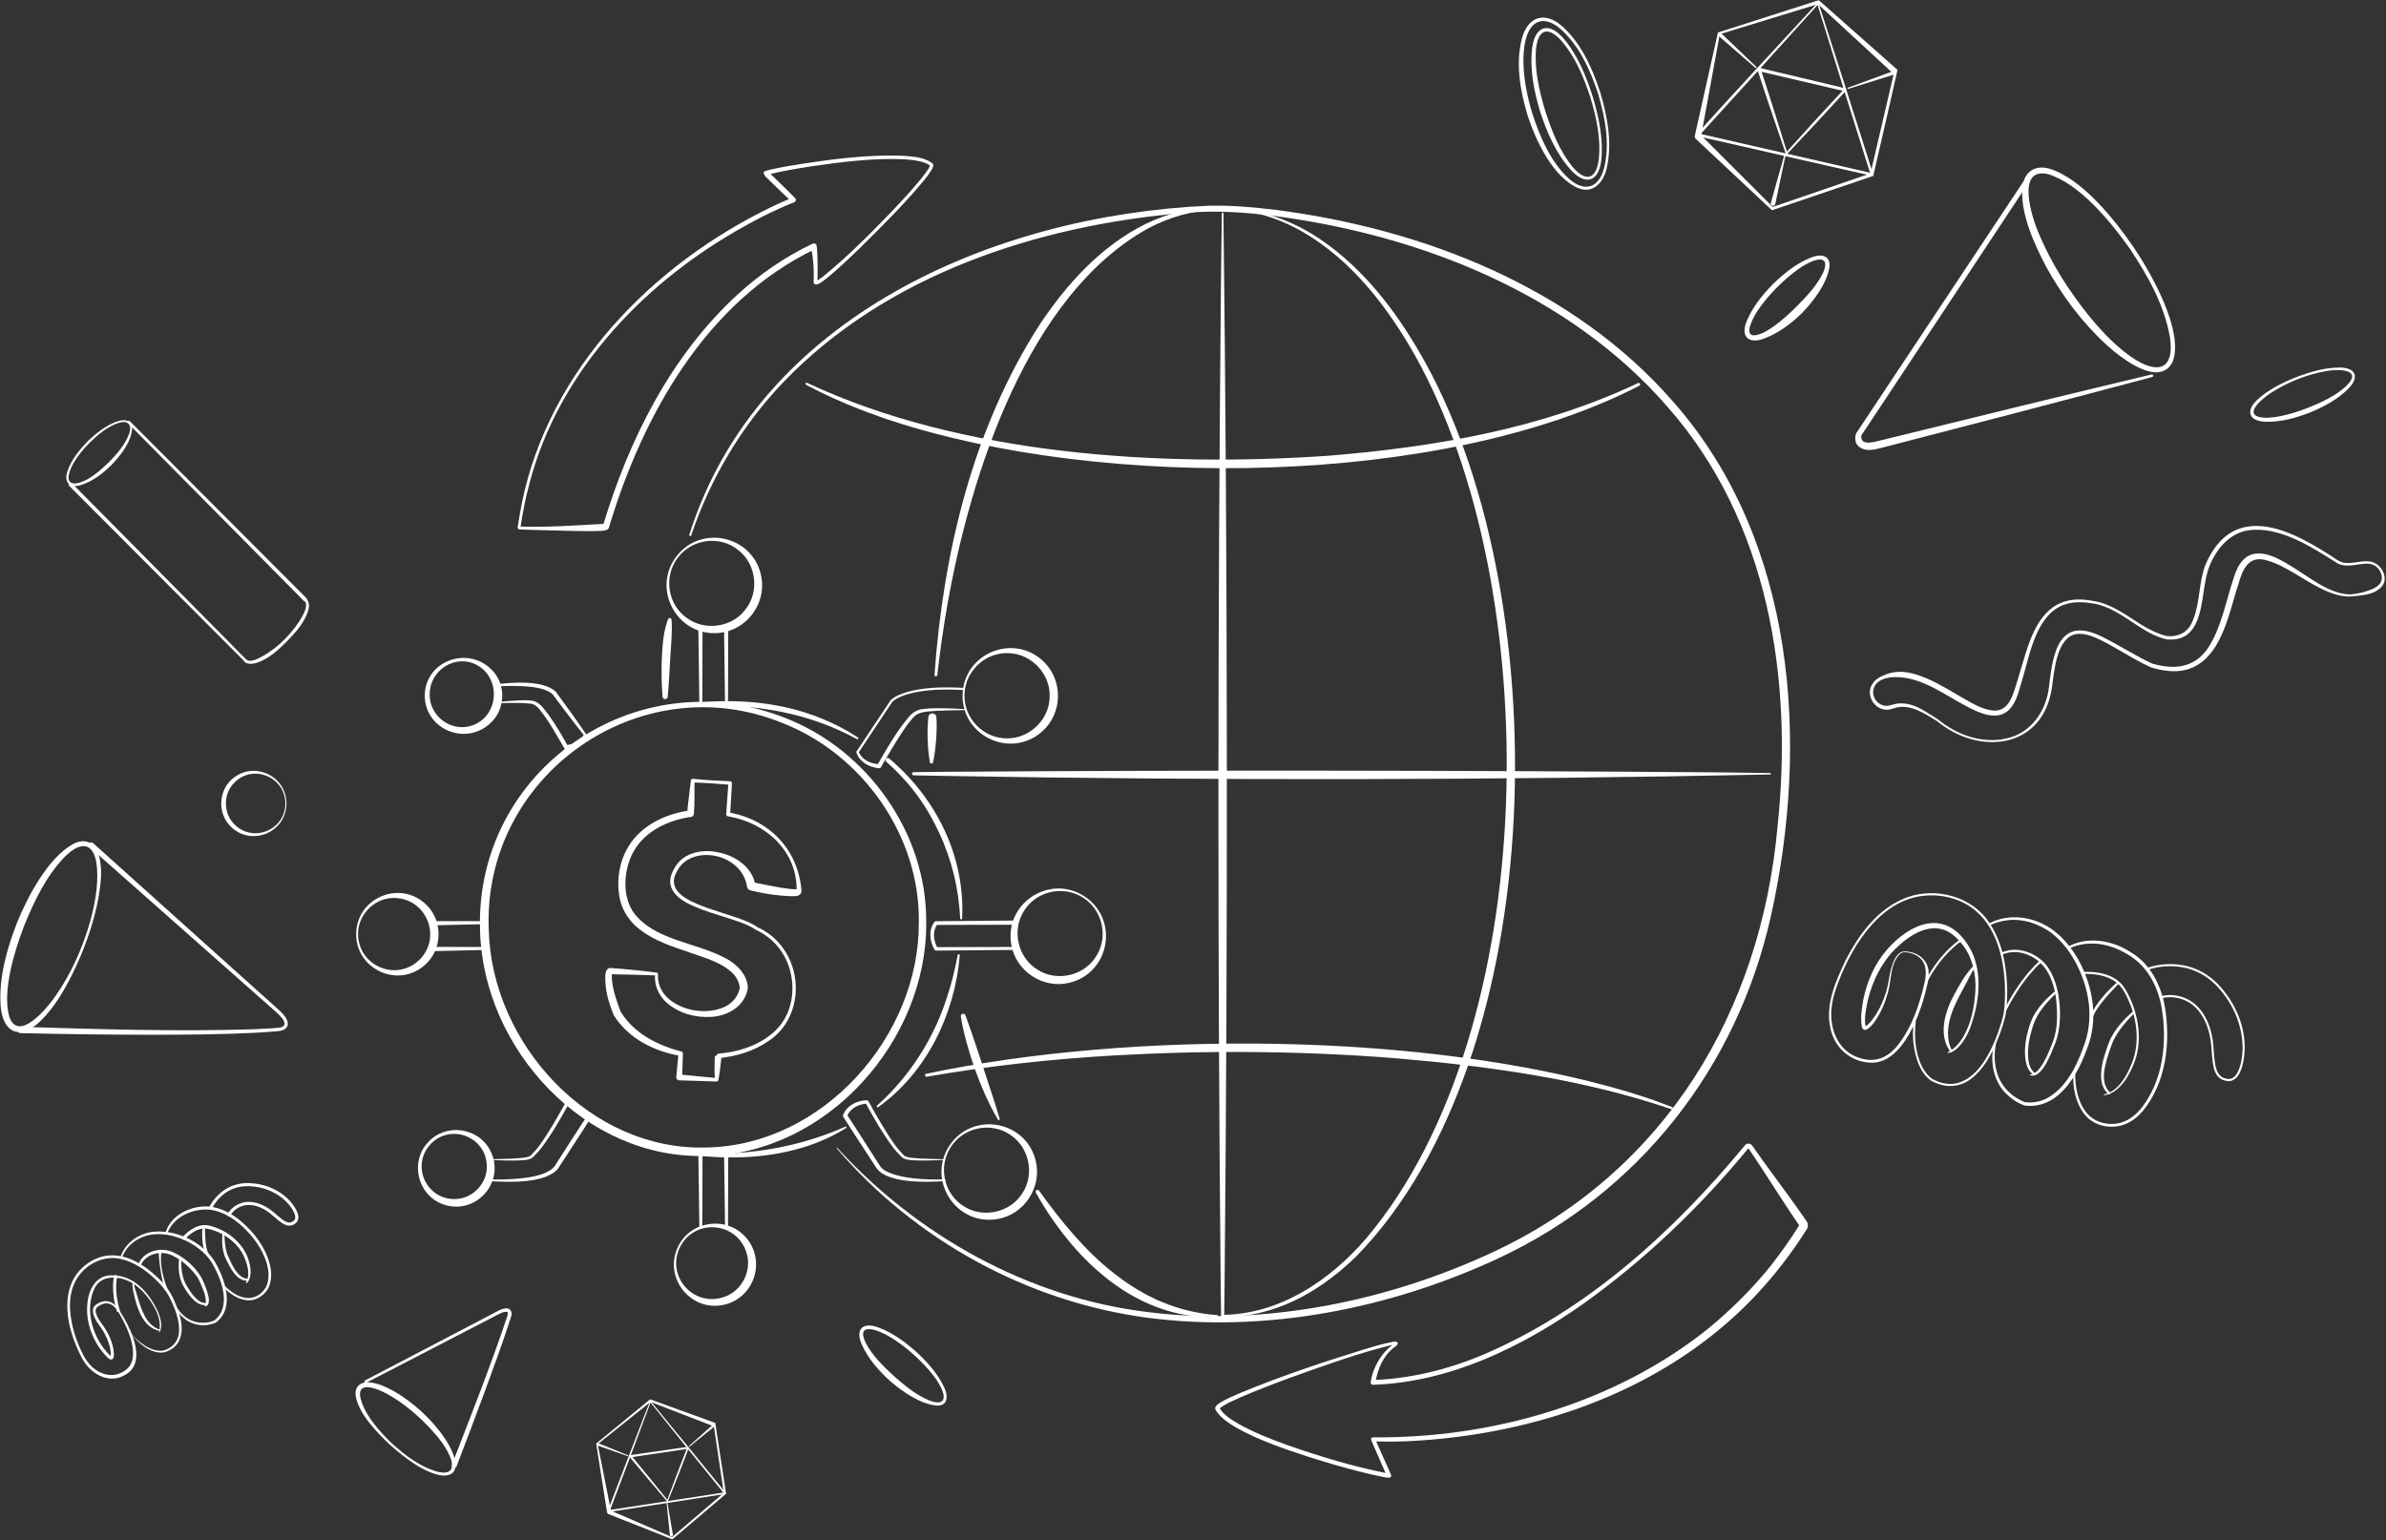 <svg viewBox="0 0 1606 1037" fill="none" xmlns="http://www.w3.org/2000/svg">
    <rect x="0" y="0" width="1606" height="1037" fill="#333333" stroke="none"/>
    <path d="M463.971 360C510.461 213.05 669.411 144.92 813.231 138.52C828.461 138.08 843.691 139.53 858.771 141.31C958.411 154.19 1059.51 193.6 1126.62 270.93C1208.7 364.44 1218.04 500.07 1191.93 617.08C1169.02 718.92 1103.36 802.88 1008.55 847.19C935.651 881.13 851.871 897.73 771.801 887.13C691.361 876.29 615.991 834.88 563.281 773.25C563.111 773.05 563.131 772.75 563.331 772.57C617.361 831.8 691.891 873.55 772.321 883.35C851.071 893.26 934.821 876 1006.23 842.39C1121.09 788.23 1185.18 681.03 1196.44 556.54C1207.01 457.28 1190.48 351.32 1122.73 274.29C1056.51 197.9 956.721 158.54 858.251 145.46C838.341 142.88 818.391 141.56 798.321 143.26C699.361 151.39 596.761 184.56 526.771 257.82C499.091 286.94 478.081 322.28 465.261 360.41C465.141 360.77 464.751 360.96 464.401 360.84C464.051 360.72 463.861 360.34 463.971 359.98V360Z" fill="white"/>
    <path d="M445.98 469.16C445.25 460.43 445.13 451.67 445.48 442.91C445.91 434.1 446.5 425.24 449.65 416.88C450.1 415.65 451.99 415.93 452.05 417.24C452.61 425.87 451.6 434.61 451.14 443.19C450.67 450.85 450.18 461.62 449.41 469.17C449.19 471.22 446.16 471.21 445.98 469.15V469.16Z" fill="white"/>
    <path d="M1103.41 259.71C970.3 328.42 741.91 329.76 600.73 283.45L596.44 282.06L592.2 280.54L583.72 277.5C582.3 277.01 580.9 276.45 579.51 275.89C566.9 271.06 554.55 265.41 542.61 259.13C542.24 258.94 542.09 258.48 542.29 258.11C542.48 257.75 542.92 257.6 543.29 257.78C647.21 306.56 781.07 314.66 894.49 306.81C965.59 301 1037.6 288.71 1102.5 257.93C1103 257.67 1103.62 257.88 1103.87 258.39C1104.11 258.88 1103.91 259.48 1103.42 259.73L1103.41 259.71Z" fill="white"/>
    <path d="M623.431 722.95C762.151 693.58 959.231 694.62 1095.42 734.99C1100.04 736.3 1106.02 738.39 1110.54 739.85C1115.44 741.47 1120.67 743.62 1125.44 745.34C1125.83 745.49 1126.03 745.92 1125.88 746.31C1125.73 746.7 1125.3 746.9 1124.91 746.75C1064.98 726.36 1001.79 717.78 938.931 712.44C875.911 707.48 812.541 707.02 749.431 710.61C707.341 713.09 665.371 717.64 623.821 724.92C623.271 725.02 622.741 724.65 622.651 724.1C622.561 723.56 622.911 723.05 623.441 722.94L623.431 722.95Z" fill="white"/>
    <path d="M1191.53 521.44C1006.61 525.29 817.911 525.59 632.961 522.36L614.941 522C614.351 521.99 613.891 521.5 613.901 520.92C613.911 520.34 614.381 519.89 614.951 519.88L632.97 519.65C805.76 518.42 982.701 518.68 1155.49 520C1164.31 520.08 1182.67 520.3 1191.53 520.45C1191.8 520.45 1192.02 520.68 1192.02 520.95C1192.02 521.22 1191.8 521.43 1191.54 521.44H1191.53Z" fill="white"/>
    <path d="M823.5 143.62C826.33 381.89 826.51 626.87 824.26 865.17L823.96 888.45C823.96 889.01 823.49 889.46 822.94 889.45C822.39 889.45 821.95 889 821.94 888.45L821.64 865.17C819.47 642.68 819.68 412.67 821.83 190.17C821.93 178.79 822.22 155.06 822.39 143.62C822.39 143.32 822.64 143.07 822.95 143.08C823.25 143.08 823.49 143.33 823.49 143.62H823.5Z" fill="white"/>
    <path d="M822.951 140.17C847.01 139.78 870.411 148.46 890.041 162.05C917.681 181.18 938.76 208.35 955.45 237.21C1048.46 396.41 1045.97 710.12 912.431 846.37C898.631 859.65 882.81 871.15 865.01 878.41C851.74 883.94 837.32 886.79 822.94 886.66C822.55 886.66 822.23 886.34 822.23 885.95C822.23 885.56 822.55 885.24 822.94 885.24C861.38 884.92 895.4 861.93 919.7 833.62C1038.5 692.71 1040.52 396.21 952.26 239.02C933.76 206.36 909.76 175.25 876.91 156.14C860.57 146.74 841.961 140.95 822.951 140.73C822.791 140.73 822.67 140.6 822.67 140.45C822.67 140.3 822.801 140.17 822.951 140.17V140.17Z" fill="white"/>
    <path d="M629 454.36C634.87 372.26 654.68 288.83 699.55 218.92C717.84 191.33 741.07 165.61 771.14 150.74C786.16 143.48 802.8 139.25 819.44 139.74C819.83 139.75 820.14 140.08 820.13 140.47C820.12 140.85 819.81 141.15 819.44 141.16C803.09 141.61 787.07 146.13 772.7 153.81C691.63 198.74 653.37 319.41 637.94 405.72C635.02 421.9 632.78 438.2 630.89 454.54C630.83 455.06 630.36 455.44 629.84 455.38C629.34 455.32 628.97 454.88 629 454.38V454.36Z" fill="white"/>
    <path d="M625.871 513.2C624.251 503.13 623.901 492.84 624.871 482.69C625.311 479.46 629.991 479.57 630.281 482.8C630.671 487.9 630.441 492.97 630.101 498.06C629.681 503.16 629.151 508.22 628.021 513.24C627.781 514.38 626.071 514.34 625.881 513.2H625.871Z" fill="white"/>
    <path d="M671.731 753.82C665.401 743.16 660.551 731.74 656.311 720.12C652.221 708.46 648.731 696.56 646.731 684.34C646.441 682.47 649.131 681.72 649.821 683.52C655.731 699.44 661.991 719.53 667.371 735.72C669.271 741.54 671.171 747.37 672.891 753.32C673.101 754 672.101 754.48 671.731 753.83V753.82Z" fill="white"/>
    <path d="M819.45 886.45C791.68 888.35 764.18 876.7 743.03 859.15C734.31 851.98 726.11 843.76 719 834.99C710.76 824.98 703.49 814.24 697.23 802.97C696.89 802.36 697.11 801.59 697.72 801.25C698.29 800.93 699 801.1 699.37 801.63C706.84 812.01 714.55 822.13 722.95 831.62C731.28 841.04 740.36 850.02 750.33 857.69C757.07 863.01 764.4 867.82 772 871.84C773.42 872.54 776.89 874.27 778.33 874.99L782.67 876.81C794.29 881.61 806.7 884.53 819.46 885.45C819.74 885.47 819.95 885.71 819.93 885.98C819.91 886.23 819.71 886.43 819.46 886.45H819.45Z" fill="white"/>
    <path d="M1176.84 773.04C1144.47 812.52 1107.24 848.12 1065.67 877.82C1024.04 907.06 975.94 930.59 924.2 932.33C923.24 932.37 922.46 931.5 922.6 930.55C923.06 927.35 923.92 924.44 925.1 921.57C927.75 915.19 931.97 909.36 937.56 905.23C937.86 904.99 938.75 904.34 938.89 904.2C938.87 904.24 938.87 904.23 938.82 904.41C938.81 904.49 938.82 904.54 938.82 904.64C938.82 904.88 939.06 905.16 939.22 905.25C939.24 905.27 939.32 905.29 939.3 905.29C939.2 905.28 939.07 905.27 938.9 905.29C937.87 905.35 936.79 905.58 935.76 905.79C912.69 911.53 890.21 919.79 867.83 927.8C856.66 931.93 845.51 936.17 834.63 940.93C830.06 943.06 825.21 944.95 821.22 948C821.01 948.18 820.81 948.42 820.82 948.43C820.79 948.47 820.93 948.28 820.84 947.95C820.84 947.91 820.82 947.87 820.8 947.83C820.78 947.78 820.76 947.76 820.78 947.79C823.5 952.72 829.11 955.97 833.96 958.83C844.29 964.57 855.41 968.92 866.53 972.95C888.23 980.51 910.36 987.31 932.93 991.75C933.63 991.86 934.39 991.96 934.93 991.98L933.6 994.02L922.94 969.6C922.54 968.71 923.25 967.66 924.22 967.7C1004.33 968.49 1087.63 944.66 1150.44 893.96C1165.7 881.26 1179.93 867.2 1192.32 851.66C1198.69 843.43 1204.81 834.82 1210.38 826.02L1211.24 824.71L1211.35 824.55C1211.35 824.55 1211.38 824.5 1211.36 824.53L1211.34 824.57C1211.18 824.86 1211.2 825.23 1211.38 825.5L1210.98 824.92C1199.23 807.92 1188.41 790.02 1176.82 773.03L1176.84 773.04ZM1174.46 771.14C1175.09 770.31 1176.21 769.85 1177.25 769.99C1177.77 770.05 1178.28 770.25 1178.7 770.57C1179.13 770.86 1179.49 771.4 1179.57 771.53L1181.39 774.13C1185.02 779.33 1188.76 784.45 1192.51 789.56C1199.99 799.8 1207.56 809.98 1214.75 820.42L1215.66 821.72L1216.16 822.45C1217.06 823.84 1217.15 825.69 1216.38 827.16C1201.27 851.3 1182.7 873.3 1161.09 891.86C1102.73 942.06 1025.6 966.2 949.62 970.22C941.13 970.62 932.68 970.76 924.12 970.41L925.43 968.52C925.43 968.52 936.27 992.86 936.29 992.89C936.74 993.81 935.96 994.95 934.95 994.9C933.2 994.85 931.88 994.51 930.25 994.24C919.96 992.18 909.84 989.44 899.75 986.61C880.88 981.03 827.51 965.52 818.36 949.47L818.21 949.19L818.14 949.05C818.14 949.05 818.11 948.98 818.07 948.89C818.04 948.81 818.01 948.72 817.99 948.63C817.83 947.94 818.06 947.36 818.22 947.08C819.05 945.78 820.13 945.12 821.28 944.38C825.19 942.01 829.37 940.2 833.52 938.38C861.12 926.85 889.46 917.4 918 908.55C924.46 906.66 930.92 904.58 937.61 903.4C938.56 903.31 939.98 902.95 940.66 903.93C941.25 904.86 940.32 905.74 939.64 906.2C936.38 908.49 933.57 911.39 931.51 914.8C928.51 919.62 926.62 925.36 925.8 930.91L924.16 929.14C949.39 928.21 974.33 922.12 997.67 912.34C1067.91 882.52 1126.27 829.42 1174.47 771.15L1174.46 771.14Z" fill="white"/>
    <path d="M405.85 353.99C423.23 296.09 451.53 239.5 496.59 198.16C511.62 184.47 528.57 172.79 546.98 164.06C547.97 163.58 549.16 164 549.63 165C550.41 170.46 550.17 175.97 550.35 181.41C550.37 184.21 550.3 187.01 550.14 189.8C550.12 189.88 550.21 189.78 549.96 189.42C549.86 189.28 549.69 189.17 549.52 189.13C549.3 189.08 549.32 189.14 549.52 189.06C551.09 188.41 552.66 187.16 554.09 186.1C570.22 173.05 584.92 158.18 599.36 143.3C606.53 135.77 613.64 128.15 620.18 120.12C622.27 117.38 624.63 114.76 625.92 111.61C626 111.42 625.94 111.16 626.01 111.44L626.08 111.54C626.08 111.54 626.2 111.64 626.13 111.6C625.26 110.9 624.32 110.35 623.28 109.92C618.63 108.03 613.38 107.56 608.35 107.22C587.66 106.34 566.84 108.98 546.36 111.93C536.25 113.63 525.93 115.03 516.1 117.92L516.53 115.52C517.62 115.95 518.28 116.81 519.08 117.53L521.4 119.77C523.74 122.01 528.35 126.53 530.64 128.8L535.19 133.38C536.06 134.2 535.75 135.72 534.64 136.13C520.86 141.6 507.48 148.52 494.64 155.98C430.52 193.24 375.69 251.99 356.53 324.94C353.82 334.96 351.77 345.16 350.3 355.43C350.11 355.24 350.7 356.09 349.9 354.6C349.61 354.44 349.7 354.51 349.66 354.48C349.87 354.52 350.13 354.52 350.38 354.54C368.82 355.05 387.81 353.78 406.23 352.68L406.82 352.7H407C407 352.7 407 352.7 406.92 352.73C406.92 352.73 406.77 352.79 406.7 352.84C406.55 352.96 406.19 353.06 405.82 353.96L405.85 353.99ZM409.87 355.25C409.47 356.21 409.07 356.34 408.87 356.5C408.59 356.67 408.32 356.75 408.08 356.82L407.58 356.96L406.78 357.18C406.28 357.32 405.79 357.39 405.3 357.41C393.2 357.96 375.2 357.11 362.98 356.88C359.39 356.73 353.92 356.73 350.28 356.49C349.97 356.45 349.6 356.46 349.25 356.37C349.15 356.33 349.18 356.39 348.84 356.2C347.99 354.67 348.63 355.45 348.43 355.2L348.48 354.85C348.98 352.06 349.27 349.23 349.82 346.5C364.91 256.03 433.03 183.05 512.88 142.51C519.61 139.1 526.37 135.87 533.46 133.05C533.46 133.05 532.89 135.82 532.88 135.81C530.53 133.63 525.81 129.15 523.51 126.91L518.88 122.4L516.57 120.14C515.82 119.36 514.94 118.73 514.48 117.65L514.06 116.67C513.78 116.05 514.23 115.3 514.91 115.25C516.35 114.67 517.51 114.48 518.92 114.11C522.76 113.23 526.62 112.51 530.49 111.82C556.26 107.61 582.28 103.83 608.48 104.92C614.89 105.5 621.93 105.82 627.36 109.76L627.57 109.93C627.66 110.01 627.92 110.29 627.99 110.47C628.2 110.91 628.18 111.24 628.16 111.52C628.01 112.86 627.23 114.01 626.58 115.11C625.13 117.39 623.51 119.45 621.86 121.5C608.49 137.61 593.69 152.31 578.81 166.98C575.07 170.61 571.29 174.21 567.44 177.75C563.58 181.28 559.7 184.77 555.55 188.03C553.85 189.29 552.35 190.57 550.29 191.4C548.81 192 547.5 191.07 547.64 189.67L547.66 189.19C548.03 181.51 547.42 173.65 545.84 166.17L548.66 167.67C475.19 203.04 432.42 279.83 409.84 355.27L409.87 355.25Z" fill="white"/>
    <path d="M1435.93 166.17C1447.63 183.3 1470.38 223.21 1462.35 243.71C1453.21 261.49 1427.13 240.6 1417.82 232.13C1401.33 217.02 1387.86 198.86 1377.1 179.3C1369.09 164.05 1359.57 143.27 1361.32 125.71C1362.51 115.73 1369.66 110.79 1379.43 113.55C1401.35 120.3 1423.27 147.71 1435.93 166.18V166.17ZM1433.74 167.66C1421.1 149.74 1399.87 123.64 1378.5 117.23C1356.53 112.23 1367.78 146.8 1372.28 157.18C1380.68 177.25 1392.54 195.89 1406.2 212.79C1415.34 223.9 1425.46 234.73 1437.69 242.37C1454.7 252.66 1463.55 246.58 1460.55 226.99C1456.82 205.43 1445.73 185.75 1433.73 167.67L1433.74 167.66Z" fill="white"/>
    <path d="M1364.83 123.87C1364.9 123.75 1251.54 295.43 1252.82 293.1C1252.8 293.39 1252.79 293.9 1252.82 294.3C1253.11 299.87 1260.56 297.76 1264.32 296.89L1270.66 295.33C1325.53 281.78 1393.17 265.22 1448.24 252.11C1448.71 252 1449.18 252.29 1449.29 252.76C1449.4 253.22 1449.12 253.69 1448.66 253.81C1393.93 268.43 1326.63 285.97 1271.88 300.11C1267.97 300.99 1262.69 302.86 1258.62 302.91C1254.42 303.27 1249.29 301.01 1248.86 296.26C1248.68 294.66 1248.76 293.12 1249.46 291.62C1249.46 291.62 1362.07 122.05 1362.06 122.04C1362.57 121.28 1363.6 121.07 1364.36 121.57C1365.12 122.07 1365.34 123.11 1364.83 123.87V123.87Z" fill="white"/>
    <path d="M263.14 973.32C254.24 965.09 241.47 952.07 239.4 939.81C238.56 934.33 242.04 930.46 247.59 930.66C253.83 930.85 259.53 933.64 264.85 936.48C271.78 940.38 278.08 945.22 283.93 950.56C289.71 955.97 295.02 961.87 299.42 968.47C304.08 975.1 313.35 993.26 298.66 993.49C286.42 992.56 272.14 981.27 263.13 973.32H263.14ZM264.18 972.18C272.7 979.85 282.23 987.05 293.23 990.53C302.95 993.43 306.76 989.47 302.62 980.02C299.51 973.13 294.56 967.09 289.42 961.55C281.59 953.22 272.75 945.68 262.93 939.81C258.15 936.91 241.49 928.35 242.32 939.51C244.16 951.38 255.62 964.07 264.17 972.19L264.18 972.18Z" fill="white"/>
    <path d="M304.201 986.08C316.961 953.16 330.001 920.28 341.251 886.8C341.491 885.92 342.361 884.18 341.511 883.43C340.441 882.84 338.961 883.39 337.701 883.85C336.001 884.51 333.381 886.03 331.671 886.87C323.961 890.86 303.181 901.62 295.211 905.75L246.591 930.92C246.161 931.14 245.631 930.97 245.411 930.55C245.191 930.12 245.351 929.59 245.781 929.37L294.291 904.01C302.341 899.8 322.891 889.05 330.671 884.99C333.861 883.51 336.881 881.15 340.561 880.85C343.401 880.65 344.951 883.33 344.191 885.9L343.661 887.58C338.441 903.86 332.481 920.01 326.601 936.05C320.271 953.18 313.831 970.25 307.291 987.3C306.491 989.27 303.431 988.23 304.191 986.09L304.201 986.08Z" fill="white"/>
    <path d="M11.441 621.25C18.641 603.62 32.301 577.4 49.461 568.1C56.881 564.28 63.691 566.94 66.281 574.97C69.171 584.16 67.96 593.95 66.51 603.2C63.211 621.58 56.831 639.3 48.601 656.03C42.971 667.21 36.631 678.13 27.641 687.06C13.731 700.71 1.681 695.89 0.371 676.49C-0.699 657.43 4.681 638.83 11.441 621.25V621.25ZM16.311 623.18C9.921 639.69 1.231 667.54 6.321 684.7C12.601 702.13 31.961 678.42 37.221 670.81C47.821 655.72 55.441 638.57 60.551 620.88C63.781 609.14 66.161 596.8 65.321 584.63C64.071 568.37 55.941 564.89 44.021 576.44C31.281 589.4 23.071 606.47 16.301 623.18H16.311Z" fill="white"/>
    <path d="M14.011 691.34C66.311 692.94 118.701 694.61 171.021 692.96C174.751 692.82 178.481 692.62 182.201 692.37C185.721 691.94 190.451 692.45 191.411 689.93C191.851 688.55 190.921 686.95 190.061 685.76C189.031 684.36 187.741 683.07 186.381 681.85L177.981 674.42C167.331 665 138.551 639.54 127.531 629.8L60.261 570.3C59.521 569.64 59.451 568.51 60.101 567.77C60.761 567.02 61.901 566.96 62.641 567.63C93.551 595.49 149.191 645.31 179.551 672.65L187.911 680.16C191.351 683.12 197.151 689.93 191.071 693.27C188.331 694.55 185.281 694.25 182.371 694.64C178.631 694.94 174.881 695.18 171.131 695.37C148.681 696.48 126.191 696.63 103.721 696.67C73.771 696.67 43.831 696.27 13.871 695.58C11.181 695.46 11.071 691.37 14.001 691.35L14.011 691.34Z" fill="white"/>
    <path d="M1213.08 210.58C1205.69 217.87 1197.24 224.27 1187.41 227.94C1176.95 231.88 1171.38 226.64 1175.75 216.1C1179.72 206.5 1186.4 198.39 1193.57 191.07C1200.93 183.97 1209.1 177.39 1218.69 173.49C1224.56 170.98 1232.15 171.12 1231.42 179.51C1229.87 190.67 1220.76 202.65 1213.08 210.58V210.58ZM1209.07 206.57C1215.86 199.66 1222.91 192.42 1227.1 183.61C1230.58 175.69 1227.72 172.79 1219.66 175.98C1213.64 178.48 1208.26 182.54 1203.3 186.78C1195.84 193.26 1188.94 200.54 1183.36 208.71C1180.95 212.07 1172.42 226.97 1181.67 225.69C1186.29 224.9 1190.43 222.14 1194.29 219.44C1199.58 215.62 1204.42 211.15 1209.07 206.57V206.57Z" fill="white"/>
    <path d="M74.99 313.1C69.18 318.81 62.47 324 54.59 326.53C47 328.97 42.81 324.88 45.4 317.25C48.06 309.46 53.38 302.95 59.02 297.14C64.86 291.54 71.39 286.26 79.17 283.64C83.57 282.09 88.99 282.69 88.95 288.5C88.38 297.56 81.07 306.77 74.98 313.1H74.99ZM73.2 311.31C78.66 305.72 84.09 299.61 86.85 292.21C89.14 285.69 86.12 282.67 79.54 284.81C72.05 287.43 65.74 292.73 60.15 298.26C56.4 302.01 52.97 306.12 50.2 310.61C47.83 314.38 42.28 325.43 50.37 325.55C58.84 324.71 67.19 317 73.19 311.31H73.2Z" fill="white"/>
    <path d="M206.41 403.47C208.7 405.72 208.04 409.36 207.15 412.05C204.35 419.86 198.69 426.12 193.01 431.91C187.28 437.65 181.03 443.38 173.18 446.13C170.48 447.01 166.79 447.65 164.58 445.31C164.27 444.96 164.29 444.43 164.64 444.11C164.97 443.81 165.46 443.82 165.78 444.11C167.6 445.55 170.35 444.74 172.42 443.97C184.28 438.65 194.42 429.01 201.53 418.21C203.55 414.92 207.84 408.24 205.2 404.69C204.44 403.91 205.62 402.73 206.41 403.48V403.47Z" fill="white"/>
    <path d="M598.87 929.58C591.28 922.68 584.33 914.72 580.08 905.25C575.65 895.37 580.27 889.92 590.68 893.55C600.42 896.96 608.79 903.23 616.48 909.9C623.95 916.81 630.99 924.52 635.41 933.82C638.14 939.23 638.52 946.67 630.43 946.34C619.26 945.3 607.15 936.77 598.87 929.58V929.58ZM601.68 926.45C609.02 932.89 616.8 939.43 625.96 943.05C634.39 946.13 637.35 942.81 633.61 934.65C630.78 928.72 626.43 923.53 621.92 918.76C615.03 911.62 607.35 905.05 598.82 899.99C592.14 895.79 575.59 889.23 582.68 904.08C587.23 912.78 594.52 919.84 601.69 926.46L601.68 926.45Z" fill="white"/>
    <path d="M1554.81 277.75C1545.24 281.42 1535.15 284.28 1524.78 283.93C1514.01 283.56 1511.23 276.97 1519.14 269.39C1526.62 262.35 1535.99 257.78 1545.4 254C1554.87 250.39 1564.83 247.41 1575.07 247.45C1585.74 247.6 1588.25 253.98 1580.76 261.56C1573.5 268.93 1564.24 273.83 1554.79 277.76L1554.81 277.75ZM1553.54 274.54C1562.63 270.88 1571.9 266.63 1579.19 259.98C1591.13 248.17 1573.31 248.32 1565.16 249.92C1552.12 252.36 1539.42 257.45 1528.3 264.67C1524.39 267.2 1510.61 277.71 1520.24 280.65C1524.88 281.86 1529.87 281.09 1534.59 280.24C1541.06 278.97 1547.4 276.95 1553.54 274.53V274.54Z" fill="white"/>
    <path d="M1028.19 77.66C1023.26 61.17 1020.08 43.27 1024.28 26.22C1028.29 11.01 1039.77 7.32 1051.67 17.8C1064.55 29.55 1071.86 46.06 1077.15 62.31C1082.01 78.68 1085.33 96.39 1081.45 113.35C1079.25 122.72 1072.41 130.78 1062.04 126.58C1045.05 118.98 1033.67 94.52 1028.19 77.65V77.66ZM1031.48 76.63C1036.51 92.22 1043.72 108.99 1055.93 120.25C1066.58 129.7 1076.2 126.74 1079.77 112.92C1083.76 96.38 1080.37 78.88 1075.58 62.81C1070.28 46.92 1063 30.68 1050.3 19.42C1039.65 10.31 1030.23 13.18 1026.9 26.92C1025.55 32.27 1025.26 37.92 1025.44 43.51C1025.85 54.75 1028.15 65.9 1031.48 76.63V76.63Z" fill="white"/>
    <path d="M1036.8 75.67C1032.58 61.65 1029.52 46.92 1031.31 32.22C1033.21 17.49 1042.39 14.42 1052.3 25.76C1061.83 36.96 1067.48 50.84 1071.93 64.66C1076.09 78.56 1079.28 93.18 1077.83 107.78C1076.16 122.43 1067.2 125.26 1057.26 114.34C1047.39 103.34 1041.4 89.54 1036.81 75.67H1036.8ZM1040.09 74.64C1044.44 88.12 1049.76 101.87 1058.9 112.84C1067.58 122.74 1074.38 120.68 1076.1 107.56C1077.72 93.27 1074.46 78.81 1070.35 65.15C1065.86 51.62 1060.2 37.95 1050.72 27.18C1042.01 17.67 1035.44 19.55 1033.94 32.56C1032.65 46.75 1036.03 61.09 1040.09 74.63V74.64Z" fill="white"/>
    <path d="M1223.4 3.36C1203.6 25.4 1163.54 69.55 1143.57 91.43L1143.06 89.81L1260.13 116.62L1259.13 117.7C1250.09 89.24 1232.2 31.88 1223.4 3.36V3.36ZM1223.84 1.38C1233.14 30.22 1251.68 88.29 1260.75 117.19C1260.89 117.64 1260.64 118.12 1260.2 118.26C1259.95 118.63 1142.95 91.62 1142.62 91.73C1142.09 91.61 1141.76 91.08 1141.88 90.56C1162.03 67.99 1203.31 23.68 1223.84 1.39V1.38Z" fill="white"/>
    <path d="M1202.74 102.06C1215.54 87.82 1228.24 73.87 1241.33 59.89L1241.75 61.26C1239.63 61.03 1236.58 60.21 1234.47 59.74C1221.39 56.7 1197.1 51.04 1183.8 47.91L1185.14 46.45C1190.41 62.49 1197.68 85.71 1202.73 102.07L1202.74 102.06ZM1202.25 104.32C1196.53 87.45 1188.33 63.85 1182.99 47.15C1182.7 46.33 1183.5 45.47 1184.33 45.69C1199.42 49.28 1223.7 55.04 1238.56 58.62C1239.8 58.92 1241.04 59.23 1242.24 59.69C1242.78 59.88 1242.95 60.61 1242.56 61.02C1229.35 75.54 1215.76 90.08 1202.26 104.33L1202.25 104.32Z" fill="white"/>
    <path d="M1243.81 59.05L1274.39 47.87C1275 47.65 1275.68 47.96 1275.9 48.57C1276.12 49.18 1275.81 49.86 1275.2 50.08C1275.2 50.08 1244.09 59.84 1244.08 59.84C1243.58 60 1243.3 59.24 1243.81 59.05V59.05Z" fill="white"/>
    <path d="M1181.64 45.79L1156.82 24.2C1156.3 23.75 1156.25 22.97 1156.7 22.45C1157.16 21.92 1157.98 21.88 1158.49 22.37L1182.25 45.12C1182.67 45.51 1182.07 46.19 1181.63 45.79H1181.64Z" fill="white"/>
    <path d="M1201.91 104.29L1194.94 137.32C1194.76 138.15 1193.95 138.69 1193.11 138.51C1192.24 138.33 1191.7 137.44 1191.94 136.59L1201.08 104.1C1201.22 103.6 1202.01 103.77 1201.9 104.3L1201.91 104.29Z" fill="white"/>
    <path d="M1259.01 116.76C1264.28 93.93 1269.62 71.11 1275.02 48.23L1274.68 49.85L1223.16 2.32L1224.3 2.57L1157.17 23.14L1157.66 22.59L1144.88 92.31L1144.28 90.38L1193.63 139.74L1192.63 139.52C1214.78 131.87 1236.88 124.29 1259.01 116.76C1259.01 116.76 1236.88 124.28 1259.01 116.76V116.76ZM1260.86 118.44C1238.33 126.15 1215.77 133.8 1193.26 141.38C1192.9 141.5 1192.52 141.4 1192.26 141.16C1192.26 141.16 1141.35 93.41 1141.34 93.41C1140.8 92.9 1140.6 92.16 1140.75 91.48L1156.23 22.31C1156.29 22.05 1156.48 21.84 1156.72 21.76L1223.59 0.33C1224 0.2 1224.43 0.31 1224.73 0.58L1277.21 47.05C1271.9 70.81 1266.36 94.64 1260.86 118.44V118.44Z" fill="white"/>
    <path d="M437.871 944.29C428.721 968.85 419.631 993.2 410.321 1017.59L409.621 1016.72L487.831 1004.76L487.481 1005.67C470.821 985.27 454.391 964.87 437.871 944.3C437.871 944.3 454.391 964.87 437.871 944.3V944.29ZM437.661 942.97C454.571 963.51 471.581 984.23 488.351 1004.95C488.621 1005.27 488.421 1005.8 488.001 1005.86L409.821 1017.99C409.351 1018.08 408.931 1017.57 409.121 1017.12C418.511 992.36 428.121 967.56 437.661 942.97V942.97Z" fill="white"/>
    <path d="M449.151 1009.76C453.531 997.93 457.931 986.31 462.561 974.57L463.151 975.31C461.561 975.73 459.931 975.88 458.321 976.14C449.571 977.45 433.321 979.87 424.421 981.18L424.891 979.96C433.091 989.8 441.041 999.68 449.151 1009.76V1009.76ZM449.401 1011.26C440.871 1001.29 432.181 991.12 423.741 980.91C423.361 980.48 423.641 979.76 424.211 979.69C433.191 978.4 449.311 976.05 458.131 974.81C459.771 974.6 461.391 974.27 463.051 974.23C463.351 974.23 463.601 974.46 463.611 974.76C459.141 986.94 454.191 999.19 449.391 1011.27L449.401 1011.26Z" fill="white"/>
    <path d="M463.872 973.46L479.892 959.2C480.212 958.92 480.702 958.94 480.982 959.26C481.272 959.59 481.232 960.1 480.892 960.38L464.222 973.88C463.962 974.1 463.592 973.69 463.862 973.46H463.872Z" fill="white"/>
    <path d="M422.581 980.41L402.141 973.2C401.711 973.05 401.491 972.58 401.641 972.16C401.791 971.72 402.291 971.5 402.721 971.68L422.791 979.85C423.141 979.99 422.941 980.55 422.581 980.41Z" fill="white"/>
    <path d="M449.181 1011.32L452.921 1033.24C453.011 1033.79 452.641 1034.32 452.091 1034.41C451.511 1034.51 450.971 1034.09 450.911 1033.51L448.631 1011.39C448.591 1011.05 449.131 1010.97 449.181 1011.31V1011.32Z" fill="white"/>
    <path d="M487.171 1005.12L480.361 959.26L480.541 960.33L437.461 943.71L438.221 943.59L402.091 972.47L402.261 972.02L411.341 1017.82L410.511 1016.78L452.701 1035.05L452.041 1035.15L487.181 1005.12H487.171ZM488.711 1005.7L452.871 1036.14C452.681 1036.3 452.421 1036.33 452.201 1036.24L409.441 1019.34C408.981 1019.16 408.681 1018.75 408.611 1018.3L401.321 972.18C401.291 972 401.361 971.83 401.491 971.73L437.251 942.39C437.471 942.21 437.761 942.17 438.011 942.27L481.421 958.01C481.421 958.01 481.441 958.03 481.451 958.04L481.611 959.08L488.721 1005.7H488.711Z" fill="white"/>
    <path d="M1582.86 401.55C1563.53 402.96 1542.9 381.12 1524.42 376.93C1513.61 374.4 1509.58 383.26 1507.03 392.04C1500.26 412.13 1495.53 444.36 1471.71 450.88C1463.79 452.96 1455.56 451.61 1447.9 449.37C1440.21 445.87 1433 441.54 1425.79 437.37C1422.21 435.3 1418.63 433.25 1414.97 431.42C1409.59 428.82 1403.89 426.2 1397.88 426.8C1384.23 428.91 1382.79 451.46 1381.2 462.45C1375.48 504.11 1332.54 509.25 1303.73 485.45C1295.59 480.47 1285.28 473.37 1275 476.79L1273.89 477.14C1273.45 477.27 1273.02 477.42 1272.57 477.52C1262.69 480.05 1254.6 468.03 1260.72 459.8C1262.82 456.85 1266.15 455.32 1269.39 454.08C1275.86 451.41 1283.2 452.05 1289.72 454.12C1299.35 457.03 1308.11 462.28 1316.64 467.29C1324.86 471.82 1333.27 478 1342.71 478.45C1353.14 478.31 1355.29 465.99 1358 458.02C1359.91 451.75 1361.66 445.41 1363.69 439.11C1369.91 419.43 1379.33 401.83 1402.93 403.77C1405.26 403.98 1408.06 404.4 1410.36 404.86C1421.92 407.04 1431.49 414.52 1441.2 420.53C1446.47 423.87 1453.16 427.07 1458.7 428.26C1465.89 428.91 1472.12 426.1 1475.25 419.4C1480.38 408.58 1479.8 396.47 1483 384.71C1483.84 381.23 1485.55 377.64 1487.27 374.48C1490.23 369.09 1494.02 364.07 1499.03 360.33C1515.87 347.85 1538.14 356.54 1554.45 365.5C1558.68 367.82 1562.8 370.31 1566.86 372.88C1570.86 375.13 1574.37 378.83 1579.16 379.03C1586.17 379.56 1594.33 375.32 1600.53 380.43C1604.51 383.64 1606.85 390 1603.49 394.45C1598.53 400.66 1589.94 400.71 1582.86 401.56V401.55ZM1582.73 400.13C1587.47 399.75 1592.14 398.51 1596.36 396.79C1598.41 395.96 1600.37 394.82 1601.77 393.14C1604.49 389.96 1603.02 384.88 1600.18 382.17C1598.4 380.37 1595.94 379.48 1593.37 379.46C1586.68 379.46 1578.17 383.07 1571.91 378.33C1555.05 367.76 1533.77 354.05 1513.15 357.08C1502.62 358.74 1494.47 366.6 1489.69 375.81C1483.03 387.37 1484.06 400.84 1480.28 413.68C1478.91 418.46 1476.82 423.3 1472.92 426.65C1469 430.1 1463.51 430.96 1458.51 430.5C1451.9 428.98 1445.85 425.76 1440.21 422.14C1429.94 415.57 1420.02 407.69 1407.63 406.13C1400.61 404.96 1392.93 405.06 1386.48 408.34C1369.6 417.08 1366 442.11 1360.81 458.85C1358.76 465.32 1357.54 472.2 1352.71 477.45C1344.61 486.08 1331.95 479.94 1323.41 475.39C1309.29 468.03 1295.6 457.4 1279.41 456.01C1274.81 455.67 1269.87 455.82 1265.75 458.1C1261.67 460.15 1259.6 465.16 1261.47 469.4C1263.05 473.57 1267.63 476.09 1271.98 474.96C1273.14 474.65 1274.49 474.23 1275.55 473.98C1282.8 472.35 1290.12 475.36 1296.15 479.12C1299.02 480.85 1301.79 482.68 1304.58 484.46C1317.1 494.74 1334.15 500.87 1350.27 497.24C1367.11 493.71 1377.39 478.67 1379.2 462.19C1381.85 438.32 1386.38 413.87 1416.06 429.27C1426.89 434.69 1438.36 442.15 1448.68 446.79C1464.6 451.38 1478.57 449.33 1487.53 434.18C1495.31 420.95 1498.21 405.38 1502.95 390.77C1504.1 387.1 1505.35 383.05 1507.81 379.53C1516.45 366.68 1531.41 374.46 1541.57 380.82C1553.76 387.96 1568.22 400.65 1582.74 400.16L1582.73 400.13Z" fill="white"/>
    <path d="M472.881 423.44L472.691 473.95C472.671 475.2 470.771 475.25 470.731 473.95L470.051 423.44C470.051 421.58 472.861 421.54 472.881 423.43V423.44Z" fill="white"/>
    <path d="M490.182 423.4L490.002 473.91C489.982 475.18 488.062 475.23 488.022 473.91L487.352 423.4C487.352 421.54 490.162 421.5 490.182 423.39V423.4Z" fill="white"/>
    <path d="M472.881 775.47L472.691 825.96C472.671 827.21 470.771 827.26 470.731 825.96L470.051 775.48C470.051 773.62 472.861 773.58 472.881 775.47Z" fill="white"/>
    <path d="M490.182 775.43L490.002 825.92C489.982 827.19 488.062 827.24 488.022 825.92L487.352 775.44C487.352 773.58 490.162 773.54 490.182 775.43V775.43Z" fill="white"/>
    <path d="M682.911 622.6L629.981 622.73L630.921 622.29C627.461 626.96 628.291 633.41 631.071 638.28L630.051 637.68L682.981 637.56C683.531 637.56 683.971 638 683.971 638.55C683.971 639.1 683.531 639.54 682.991 639.54L630.061 640.01C629.621 640.01 629.241 639.77 629.041 639.41C625.761 633.84 624.861 626.1 629.021 620.67C629.261 620.37 629.611 620.23 629.961 620.23L682.891 619.77C684.731 619.78 684.801 622.56 682.911 622.6V622.6Z" fill="white"/>
    <path d="M648.851 464.57C636.421 463.97 623.561 463.9 611.481 467.22C607.771 468.25 603.281 470.01 600.671 472.43L577.831 506.81C577.831 506.81 577.931 506.16 577.931 506.17C580.141 511.61 586.191 514.35 591.841 514.45L590.491 515.17C596.951 503.86 603.401 492.49 611.891 482.53C613.991 479.92 617.381 477.81 620.751 477.47C627.301 476.51 633.761 476.84 640.311 476.98C643.551 477.11 646.781 477.29 650.011 477.47C650.181 477.47 650.311 477.63 650.301 477.8C650.301 477.96 650.151 478.09 649.991 478.09C643.541 478.2 637.071 478.26 630.631 478.59C626.061 478.99 621.001 478.81 617.001 481.09C615.831 481.85 614.741 482.99 613.721 484.15C609.651 488.95 606.251 494.49 602.821 499.91C601.121 502.64 599.471 505.41 597.831 508.18C596.181 510.95 594.551 513.74 592.971 516.53C592.711 517.04 592.161 517.32 591.621 517.25C588.421 516.9 585.191 515.97 582.431 514.17C579.671 512.33 577.461 509.8 576.431 506.57C576.361 506.35 576.401 506.12 576.521 505.93C576.521 505.93 599.431 471.58 599.421 471.57C602.631 468.44 606.891 467.04 611.071 465.78C621.331 462.96 632.031 462.62 642.601 462.86L648.931 463.14C649.841 463.21 649.821 464.59 648.841 464.55L648.851 464.57Z" fill="white"/>
    <path d="M635.961 795.21C624.181 796 597.391 797 589.951 786.4C586.861 781.77 576.511 765.86 573.161 760.64L567.621 751.93C566.931 750.71 568.161 749.34 568.641 748.37C571.751 743.39 577.791 740.92 583.411 740.75C583.861 740.72 584.271 740.97 584.471 741.34C590.281 751.71 596.121 762.27 603.121 771.87C604.231 773.34 605.391 774.76 606.701 776.02C607.451 776.74 608.111 777.79 608.921 778.26C611.271 779.53 614.561 779.57 617.291 779.82C622.511 780.21 629.941 780.31 635.231 780.49C635.371 780.49 635.471 780.61 635.471 780.74C635.471 780.87 635.361 780.97 635.241 780.98C629.241 781.23 623.251 781.44 617.221 781.3C614.061 781.08 611.031 781.28 608.011 779.79C606.851 779.13 606.261 778.18 605.391 777.38C603.981 776.08 602.711 774.57 601.561 773.09C594.231 763.45 588.311 752.99 582.511 742.41L583.571 743C578.001 743.35 572.171 746.15 570.181 751.57L570.011 750.39L575.671 759.02C579.241 764.49 588.751 779.39 592.381 785.08C594.321 788.05 598.111 789.43 601.421 790.63C612.501 794.04 624.381 794.2 635.921 794.09C636.231 794.09 636.491 794.33 636.491 794.64C636.491 794.94 636.261 795.19 635.971 795.21H635.961Z" fill="white"/>
    <path d="M329.84 794.09C340.76 794.21 366.5 794.24 373.37 785.09C379.64 775.22 389.36 760.04 395.74 750.4L396.43 752.5C394.91 751.86 393.64 751.16 392.31 750.41C391.16 749.73 389.98 749.05 388.88 748.27C386.5 746.34 385.31 743.27 382.18 743.01L383.24 742.42C377.44 753 371.52 763.46 364.19 773.1C363.03 774.58 361.76 776.08 360.36 777.39C359.49 778.19 358.9 779.15 357.74 779.8C354.72 781.29 351.69 781.1 348.53 781.31C342.5 781.45 336.51 781.25 330.51 780.99C330.37 780.99 330.27 780.87 330.28 780.73C330.28 780.6 330.39 780.5 330.52 780.5C335.87 780.31 343.23 780.22 348.46 779.83C351.18 779.57 354.48 779.54 356.83 778.27C357.64 777.8 358.3 776.75 359.05 776.03C360.36 774.77 361.52 773.35 362.63 771.88C369.63 762.28 375.47 751.73 381.28 741.35C381.5 740.95 381.92 740.74 382.34 740.76C385.74 740.76 388.1 743.95 390.09 745.95C391.14 746.77 392.47 747.4 393.63 748.06C394.88 748.72 396.23 749.38 397.44 749.85C398.17 750.13 398.55 750.94 398.27 751.68C398.23 751.78 398.19 751.87 398.13 751.95L392.59 760.66C389.05 766.21 378.74 781.92 375.5 786.93C366.96 797.01 342.07 795.99 329.79 795.22C329.11 795.14 329.08 794.12 329.84 794.1V794.09Z" fill="white"/>
    <path d="M333.371 460.72C344.441 459.44 365.301 457.64 374.011 465.6C376.841 469.45 381.521 475.8 384.491 479.98C387.421 484.14 391.651 490.04 394.431 494.22C394.581 494.42 394.631 494.7 394.541 494.92C394.041 496.38 393.281 497.55 392.361 498.67C389.601 502 385.351 503.83 381.161 504.42C380.571 504.51 380.021 504.2 379.761 503.69C374.601 494.83 369.541 485.49 363.111 477.56C361.491 475.73 359.971 474.13 357.361 473.81C352.361 473.09 347.021 473.29 341.911 473.29L334.081 473.36C333.911 473.36 333.771 473.23 333.771 473.05C333.771 472.89 333.891 472.76 334.051 472.74C339.251 472.21 344.461 471.73 349.711 471.52C353.001 471.45 356.491 471.22 359.801 472.13C364.321 473.86 367.071 478.56 369.891 482.2C374.441 488.65 378.451 495.42 382.251 502.34L380.851 501.61C385.731 501.37 390.931 499.02 393.061 494.44L393.171 495.14C391.341 492.89 389.571 490.6 387.771 488.33C382.801 481.94 376.891 474.04 372.061 467.55C366.401 461.96 351.511 461.82 343.701 461.8C340.291 461.8 336.881 461.99 333.471 462.12C332.621 462.16 332.451 460.83 333.361 460.71L333.371 460.72Z" fill="white"/>
    <path d="M291.991 637.52L327.561 637.57C328.821 637.59 328.861 639.48 327.581 639.53L292.021 640.35C290.141 640.36 290.101 637.55 291.991 637.52Z" fill="white"/>
    <path d="M291.86 620.16L327.43 620.2C327.98 620.2 328.42 620.64 328.42 621.19C328.42 621.73 327.99 622.17 327.45 622.18L291.89 622.99C290.01 623 289.97 620.19 291.86 620.16V620.16Z" fill="white"/>
    <path d="M192.801 540.95C192.731 560.22 169.671 570.15 155.601 556.79C146.701 548.46 146.701 533.44 155.601 525.11C169.671 511.75 192.731 521.68 192.801 540.95V540.95ZM192.091 540.95C192.011 522.89 170.011 514.13 157.591 527.09C150.211 534.52 150.211 547.38 157.591 554.81C170.021 567.77 192.011 559.01 192.091 540.95Z" fill="white"/>
    <path d="M455.291 374.59C472.391 352.31 508.111 361.2 512.591 389.11C515.531 406.97 502.301 424.26 484.291 426.1C456.181 429.07 438.251 396.93 455.281 374.59H455.291ZM456.311 375.37C446.471 388.05 449.311 407.12 462.531 416.22C474.741 425.1 493.001 422.25 501.841 410.2C511.151 398.51 509.121 380.14 497.361 370.68C485.121 360.3 465.971 362.55 456.311 375.37V375.37Z" fill="white"/>
    <path d="M647.92 467.32C648.99 439.25 683.27 425.85 703.07 446.03C715.79 458.9 715 480.66 701.37 492.57C680.16 511.25 646.94 495.39 647.92 467.32V467.32ZM649.2 467.37C648.5 483.4 661.85 497.32 677.9 497.1C692.99 497.28 706.24 484.4 706.5 469.46C707.34 454.54 695.06 440.72 679.99 439.81C664 438.42 649.67 451.33 649.2 467.37V467.37Z" fill="white"/>
    <path d="M638.921 771.52C654.281 748 690.561 754.15 697.161 781.63C701.451 799.21 689.571 817.46 671.761 820.67C643.961 825.77 623.641 795.09 638.921 771.52ZM640.001 772.22C631.151 785.61 635.441 804.41 649.311 812.48C662.161 820.4 680.151 816.17 688.051 803.49C696.441 791.13 693.031 772.97 680.571 764.43C667.571 755.01 648.651 758.71 639.991 772.23L640.001 772.22Z" fill="white"/>
    <path d="M729.88 603.43C753.4 618.79 747.25 655.07 719.77 661.67C702.19 665.96 683.94 654.08 680.73 636.27C675.63 608.47 706.31 588.15 729.88 603.43ZM729.18 604.51C715.79 595.66 696.99 599.95 688.92 613.82C681 626.67 685.23 644.66 697.91 652.56C710.27 660.95 728.43 657.54 736.97 645.08C746.39 632.08 742.69 613.16 729.17 604.5L729.18 604.51Z" fill="white"/>
    <path d="M239.751 627.96C240.661 603.79 270.171 592.16 287.301 609.49C298.371 620.58 297.681 639.58 285.831 649.84C267.491 665.88 238.891 652.13 239.751 627.96ZM241.031 628.01C240.431 650.11 266.681 661.51 282.381 646.14C297.051 631.62 287.901 606.45 267.271 604.67C253.711 603.36 241.401 614.39 241.031 628.01Z" fill="white"/>
    <path d="M285.93 467.03C287.24 444.73 314.48 435.14 330.37 450.34C341.03 460.25 340.46 477.94 329.51 487.42C312.27 502.62 284.88 490.13 285.93 467.03ZM289.2 467.15C288.76 482.53 304.6 493.88 318.89 488.04C336.06 481.03 337.13 456.27 320.74 447.6C306.32 440.14 289.36 451.25 289.21 467.15H289.2Z" fill="white"/>
    <path d="M288.03 769.16C299.91 755.94 322.09 758.85 330.11 774.86C340.71 796.12 319.63 819.19 297.51 810.55C280.84 804.02 275.93 782.18 288.03 769.16V769.16ZM289.56 770.56C276.23 785.36 287.63 808.59 307.38 807.22C318.71 806.56 328.05 796.34 327.68 785C327.26 765.2 303.09 755.95 289.56 770.56V770.56Z" fill="white"/>
    <path d="M456.74 838.65C465.33 821.73 489.12 818.6 501.83 832.89C515.5 847.99 508.39 872.5 488.83 878.07C465.46 884.64 445.62 860.03 456.75 838.65H456.74ZM457.88 839.24C447.88 858.86 466.61 880.34 487.31 873.24C499.14 869.33 506.17 855.86 502.61 843.91C496.59 822.87 468.25 819.81 457.89 839.24H457.88Z" fill="white"/>
    <path d="M87.381 283.54L206.261 402.74C206.751 403.23 206.751 404.03 206.261 404.53C205.771 405.02 204.971 405.02 204.471 404.53L86.051 284.86C85.691 284.49 85.691 283.9 86.051 283.54C86.421 283.18 87.011 283.18 87.371 283.54H87.381Z" fill="white"/>
    <path d="M48.32 325.27L166.69 444.99C167.02 445.33 167.02 445.87 166.69 446.21C166.35 446.54 165.81 446.54 165.47 446.21L46.53 327.06C45.42 325.93 47.09 324.07 48.32 325.28V325.27Z" fill="white"/>
    <path d="M1289.48 688.11C1287.89 700.15 1289.98 718.34 1300.21 726.17C1304.97 728.93 1310.68 730.45 1316.16 729.51C1333.48 726.12 1342.66 702.92 1347.3 687.77C1349.56 680.54 1349.61 672.84 1349.54 665.32C1348.98 645.69 1344.08 623.6 1327.48 611.35C1315.28 602.58 1298.59 600.5 1284.47 605.38C1274.96 608.66 1266.76 615.03 1260.03 622.48C1249.91 633.77 1242.63 647.43 1237.26 661.57C1235.52 666.29 1233.86 671.08 1233.14 676.07C1230.64 690.81 1236.27 707.7 1251.72 712.3C1262.33 715.82 1270.78 712.03 1277.56 703.52C1286.87 691.63 1291.83 676.82 1295.25 662.24C1297.06 654.93 1297.01 646.91 1289.43 642.99C1287.22 641.85 1284.71 641.23 1282.24 641.1C1281.03 640.95 1279.72 641.56 1278.74 642.4C1271.86 649.31 1273.33 660.17 1270.54 668.89C1269.1 674.16 1267.05 679.27 1264.28 684.03C1262.28 687.27 1260.14 690.8 1256.81 692.95C1254.86 694.02 1253.48 693.07 1253.12 690.87C1252.17 684.61 1253.18 678.34 1254.35 672.21C1256.92 660.06 1262.19 648.31 1270.48 638.94C1285.97 621.62 1308.25 612.04 1323.86 635.06C1333.54 648.97 1333.07 667.16 1328.96 682.91C1326.88 690.76 1324.1 698.95 1318.31 704.93C1316.38 706.91 1313.91 708.62 1311.1 708.99C1310.97 709.01 1310.86 708.92 1310.84 708.79C1310.83 708.69 1310.88 708.6 1310.96 708.55C1313.32 707.25 1315.36 705.71 1317.19 703.83C1318.98 701.93 1320.49 699.75 1321.82 697.46C1327.04 688.18 1329.05 677.2 1329.64 666.66C1330.1 656.16 1327.84 645.24 1321.5 636.75C1318.46 632.7 1314.65 628.8 1310.06 626.65C1297.68 621.23 1284.71 630.09 1276.02 638.58C1266.59 647.87 1260.53 660.1 1257.35 672.89C1256.04 678.75 1254.62 685.46 1255.7 691.2C1255.53 691.03 1255.38 691.03 1255.36 691.03C1256.25 690.78 1257.11 689.92 1257.85 689.24C1259.67 687.43 1261.25 685.27 1262.68 683.04C1265.52 678.55 1267.72 673.63 1269.32 668.53C1271.02 663.38 1271.43 657.99 1272.73 652.72C1274.06 648.11 1276.44 640.42 1282.33 640.53C1283.35 640.58 1284.93 640.76 1286.11 641.08C1292.89 642.44 1298.06 647.78 1298.17 654.88C1298.33 657.53 1297.87 660.21 1297.31 662.68C1295.08 672.68 1291.92 682.48 1287.41 691.74C1281.85 702.8 1272.86 716.05 1258.91 715.48C1244.98 714.77 1234.3 704.91 1231.83 691.29C1228.77 675.79 1235.59 660.71 1242.03 647.01C1251.12 629.03 1264.35 611.03 1284.03 604.02C1303.52 597.17 1327.56 603.67 1339.05 621.31C1347.68 634.26 1350.57 650.01 1351.01 665.28C1351.1 671.68 1350.97 678.13 1349.71 684.45C1348.77 688.19 1347.61 691.83 1346.33 695.46C1340.42 711.47 1329.03 734.32 1308.6 730.82C1306.1 730.33 1303.5 729.45 1301.22 728.31L1300.34 727.9L1299.47 727.36C1292.15 721.97 1289.29 711.93 1288.06 703.33C1287.41 698.22 1287.46 693.04 1288.11 687.94C1288.23 687.02 1289.63 687.2 1289.52 688.12L1289.48 688.11Z" fill="white"/>
    <path d="M1296.45 661.66C1296.34 661.66 1296.23 661.63 1296.12 661.58C1295.77 661.4 1295.64 660.97 1295.82 660.62C1306.28 640.51 1319.76 632.21 1319.9 632.13C1320.23 631.93 1320.67 632.04 1320.87 632.37C1321.07 632.7 1320.96 633.14 1320.63 633.34C1320.5 633.42 1307.34 641.54 1297.08 661.27C1296.95 661.51 1296.71 661.65 1296.45 661.65V661.66Z" fill="white"/>
    <path d="M1312.8 708.21C1304.45 696.73 1309.07 681.12 1315.29 669.78C1318.76 663.43 1322.24 656.92 1327.17 651.54C1327.76 650.99 1328.43 650.24 1329.31 650.21C1329.88 650.21 1330.29 650.9 1329.9 651.37C1329.66 651.68 1329.22 651.74 1328.91 651.5C1328.95 651.54 1329.01 651.57 1329.06 651.59C1329.16 651.64 1329.34 651.65 1329.41 651.64C1327.84 653.4 1326.82 655.6 1325.64 657.65C1320.04 668.99 1312.41 680.04 1311.32 692.87C1310.91 697.74 1311.5 703.02 1313.92 707.33C1314.47 708.03 1313.41 708.94 1312.81 708.21H1312.8Z" fill="white"/>
    <path d="M1338.55 621.85C1352.55 614.4 1369.57 617.18 1382.06 626.32L1384.44 628.26C1387.6 630.77 1390.34 633.97 1392.92 637.07C1393.97 638.57 1395.5 640.53 1396.44 642.06C1397.01 642.94 1398.3 645.11 1398.84 645.96C1408.95 664.28 1412.67 686.47 1404.67 706.28C1400.55 717.68 1394.85 729.06 1385.55 737.14C1379.33 742.66 1370.66 745.68 1362.35 744.21C1358.24 742.73 1354.69 740.36 1351.49 737.47C1341.77 728.92 1339.32 715.03 1342.04 702.83C1342.24 701.92 1343.59 702.2 1343.43 703.1C1341.09 714.81 1343.6 727.86 1352.92 735.9C1355.52 738.44 1360.05 740.96 1362.73 741.97C1368.43 742.84 1374.33 741.63 1379.24 738.61C1391.05 731.31 1397.58 718.07 1402.18 705.4C1409.86 686.07 1406.44 665.12 1396.68 647.17C1396.19 646.31 1394.91 644.24 1394.4 643.37C1393.56 641.84 1392 639.99 1391.05 638.51C1388.6 635.52 1386 632.39 1383 629.96L1380.75 628.08C1372.11 621.74 1361.17 618.15 1350.43 619.67C1346.6 620.23 1342.69 621.28 1339.28 623.07C1338.93 623.3 1338.46 623.18 1338.26 622.81C1338.08 622.46 1338.21 622.03 1338.55 621.85V621.85Z" fill="white"/>
    <path d="M1346.92 641.51C1356.12 637.08 1367.2 640.25 1374.5 646.8C1387.26 657.99 1389.33 687.03 1383.47 702.11C1381.01 708.05 1375.58 723.73 1368.33 724.23C1367.65 724.25 1366.98 724.08 1366.41 723.78C1366.3 723.72 1366.25 723.58 1366.31 723.47C1366.35 723.38 1366.44 723.34 1366.53 723.35C1367.71 723.37 1368.7 723.03 1369.6 722.44C1372.43 720.52 1374.32 717.49 1375.99 714.5C1378.25 710.35 1380.05 705.93 1381.73 701.46C1385.14 692.67 1384.95 682.78 1384.03 673.5C1382.37 658.92 1376.43 645.55 1361.14 641.59C1356.69 640.59 1351.72 640.84 1347.59 642.76C1346.76 643.24 1346.05 641.95 1346.91 641.51H1346.92Z" fill="white"/>
    <path d="M1349 679.94C1353.63 670.7 1359.18 661.94 1365.89 654.08C1368.13 651.46 1370.56 649 1373.12 646.68C1373.41 646.42 1373.86 646.44 1374.12 646.73C1374.39 647.02 1374.36 647.48 1374.06 647.74C1364.08 656.95 1356.44 668.52 1350.28 680.56C1349.89 681.4 1348.58 680.8 1349 679.95V679.94Z" fill="white"/>
    <path d="M1384.51 668.22C1377.97 674.39 1371.54 681.39 1368.6 690.03C1365.88 698.52 1363.74 707.94 1365.92 716.73C1366.61 719.13 1367.92 721.36 1370.03 722.61C1370.37 722.81 1370.48 723.24 1370.28 723.58C1370.09 723.9 1369.68 724.02 1369.34 723.85C1366.75 722.55 1365.08 719.93 1364.2 717.27C1361.29 707.63 1364.03 694.54 1367.98 685.48C1371.62 678.19 1377.31 672.15 1383.62 667.11C1384.33 666.57 1385.22 667.61 1384.51 668.21V668.22Z" fill="white"/>
    <path d="M1391.82 637.46C1405.21 630.03 1421.97 633.08 1434.29 641.18C1447.35 648.77 1454.65 663.51 1457.16 677.9C1461.14 701.8 1458.05 728.65 1442.37 747.95C1439.14 751.7 1435.16 754.98 1430.45 756.86C1421.09 760.66 1409.25 758.2 1402.97 750.11C1396.79 742.15 1395.16 731.8 1395.39 721.99C1395.41 721.6 1395.73 721.29 1396.13 721.31C1396.53 721.32 1396.84 721.68 1396.81 722.08C1396.67 731.4 1398.38 741.6 1404.31 749.04C1410.18 756.46 1421.17 758.58 1429.74 755.08C1434.08 753.33 1437.81 750.26 1440.88 746.67C1456.05 727.87 1458.92 701.53 1454.97 678.33C1452.15 662.68 1444.39 648.82 1429.98 641.34C1422.82 637.3 1414.46 634.88 1406.2 635.3C1401.54 635.52 1396.71 636.57 1392.56 638.69C1391.76 639.22 1390.98 637.96 1391.82 637.48V637.46Z" fill="white"/>
    <path d="M1401.8 654.35C1410.77 653.92 1420.79 655.37 1427.42 661.95C1431.17 666 1433.39 671.13 1435.43 676.17C1440.18 688.8 1441.44 703.34 1436.32 716.04C1433.49 723.08 1429.54 730.46 1422.96 734.9C1420.99 736.14 1418.79 737.03 1416.49 737.36C1416.32 737.38 1416.17 737.27 1416.14 737.1C1416.12 736.93 1416.23 736.78 1416.4 736.75C1425.38 734.77 1430.63 725.82 1434.03 717.96C1440.07 705.03 1439.05 689.79 1434.04 676.69C1431.73 671.14 1429.26 665.08 1424.4 661.31C1418.08 656.6 1409.7 655.42 1401.92 655.76C1401 655.87 1400.82 654.43 1401.79 654.35H1401.8Z" fill="white"/>
    <path d="M1436.85 681.85C1431.27 687.48 1425.84 693.62 1422.4 700.81C1421.7 702.41 1420.65 705.41 1420.04 707.09C1417.29 715.59 1412.7 728.52 1420.25 735.56C1420.54 735.82 1420.57 736.27 1420.32 736.56C1420.07 736.84 1419.65 736.88 1419.35 736.65C1417.14 734.97 1415.62 732.45 1414.9 729.81C1412.91 721.91 1415.48 713.76 1417.9 706.35C1418.54 704.55 1419.53 701.57 1420.33 699.86C1423.98 692.39 1429.67 686.16 1435.91 680.79C1436.59 680.22 1437.52 681.23 1436.85 681.85V681.85Z" fill="white"/>
    <path d="M1425.92 662.47C1422.46 665.99 1419.06 669.62 1415.92 673.43C1412.94 677.16 1409.71 681.18 1408.43 685.79C1408.25 686.67 1406.88 686.42 1407.04 685.52C1408.09 680.37 1411.33 676.23 1414.46 672.23C1417.67 668.34 1421.15 664.73 1424.96 661.42C1425.64 660.84 1426.57 661.83 1425.92 662.46V662.47Z" fill="white"/>
    <path d="M1500.12 727.88C1499.76 727.88 1499.4 727.85 1499.03 727.8C1490.09 726.51 1489.46 718.3 1488.59 706.94C1488.51 705.93 1488.43 704.88 1488.35 703.82C1487.22 690.04 1481 678.68 1472.11 674.17C1462.7 669.39 1454.87 672.19 1454.79 672.22C1454.42 672.36 1454.02 672.17 1453.88 671.8C1453.74 671.43 1453.93 671.03 1454.3 670.89C1454.64 670.76 1462.76 667.83 1472.75 672.9C1482.07 677.63 1488.59 689.43 1489.76 703.7C1489.85 704.77 1489.93 705.82 1490.01 706.83C1490.86 717.94 1491.42 725.28 1499.24 726.4C1500.86 726.63 1502.27 726.25 1503.55 725.24C1508.11 721.62 1509.05 711.41 1509.05 711.31C1509.11 711 1513.33 687.5 1493.33 665.15C1473.39 642.87 1446.8 652.6 1446.53 652.7C1446.16 652.84 1445.76 652.65 1445.62 652.29C1445.48 651.92 1445.67 651.51 1446.03 651.38C1446.31 651.28 1473.8 641.22 1494.38 664.21C1505.08 676.17 1508.88 688.37 1510.19 696.5C1511.61 705.33 1510.5 711.26 1510.45 711.51C1510.42 711.88 1509.46 722.36 1504.42 726.35C1503.13 727.37 1501.69 727.89 1500.12 727.89V727.88Z" fill="white"/>
    <path d="M88.091 897.67C92.961 903.54 102.301 910.85 110.311 909.21C117.381 907 120.901 901.54 120.531 894.17C120.241 887.99 118.111 881.97 115.521 876.37C113.061 870.61 109.231 865.68 104.671 861.4C98.011 855.02 89.951 849.4 80.841 847.54C68.691 844.82 55.791 852.23 50.431 863.21C47.701 868.73 46.861 875.06 47.141 881.24C47.711 892.14 51.231 902.85 56.171 912.55C56.831 913.73 57.831 915.38 58.631 916.45C65.011 925.47 76.761 929.4 85.671 921.52C95.081 912.71 85.281 892.5 79.721 883.4C76.081 877.17 70.751 875.42 65.031 880.42C62.661 883.68 67.401 889.75 69.421 892.54C73.401 898.17 76.351 904.75 76.701 911.74C76.651 912.97 76.751 914.48 75.461 915.23C74.281 915.74 73.121 914.59 72.311 913.92C62.631 904.17 57.081 889.98 58.991 876.25C60.071 867.31 65.151 858.45 75.231 858.64C80.421 858.51 85.621 860.07 89.961 862.86C95.741 866.56 100.141 872 103.571 877.86C105.281 880.77 106.831 883.84 107.731 887.14C108.591 890.36 109.151 894.26 107.131 897.17C107.091 897.23 107.011 897.24 106.951 897.2C108.831 890.7 106.311 883.9 102.821 878.31C97.711 869.93 90.151 862.14 80.141 860.54C73.551 859.39 66.961 860.85 63.711 867.23C56.581 882.09 62.531 901.08 73.741 912.32C74.121 912.66 74.551 913.02 74.961 913.22C74.881 913.18 74.651 913.24 74.561 913.28C74.491 913.3 74.421 913.38 74.411 913.38C74.311 913.51 74.391 913.38 74.411 913.3C74.451 913.17 74.481 913.02 74.511 912.85C74.811 907.65 72.781 902.45 70.431 897.86C68.891 894.85 66.721 892.37 64.951 889.45C63.391 886.62 61.351 882.71 63.381 879.57C65.391 877.27 69.791 875.22 73.441 876.32C76.761 877.24 78.951 880.04 80.721 882.78C82.451 885.45 84.041 888.22 85.481 891.07C90.961 901.69 97.331 919.53 83.161 926.21C72.701 931.8 61.211 924.77 55.811 915.5C47.491 900.35 41.001 878.93 48.821 862.42C53.141 853.65 61.781 847.02 71.461 845.48C84.641 843.55 96.881 851.34 106.001 860.04C110.721 864.44 114.741 869.59 117.231 875.58C120.961 884.16 124.901 894.75 120.021 903.67C118.041 907.14 114.431 909.31 110.711 910.45C102.091 912.06 92.771 904.27 88.101 897.67H88.091Z" fill="white"/>
    <path d="M79.63 883.4C79.18 883.4 78.77 883.11 78.63 882.66C74.4 869.04 76.7 859.6 76.79 859.2C76.93 858.64 77.5 858.3 78.06 858.44C78.62 858.58 78.96 859.15 78.82 859.71C78.8 859.8 76.58 869.01 80.62 882.04C80.79 882.59 80.48 883.18 79.93 883.35C79.83 883.38 79.72 883.4 79.62 883.4H79.63Z" fill="white"/>
    <path d="M107.552 896.05C96.992 894.13 92.832 882.43 90.592 873.27C89.902 870.16 88.912 866.94 89.232 863.72C89.292 863.57 89.332 863.36 89.482 863.25C89.662 863.05 90.152 863.09 90.202 863.48C90.232 863.7 90.072 863.91 89.852 863.94C90.032 863.9 90.022 863.87 90.052 863.86C90.162 863.71 90.082 863.94 90.122 864.12C90.552 867.07 91.622 869.9 92.452 872.76C95.082 881.43 98.112 892.17 107.672 895.25C108.182 895.32 108.112 896.12 107.572 896.06L107.552 896.05Z" fill="white"/>
    <path d="M81.031 846.61C83.891 837.2 92.8 830.79 102.3 829.4C117.58 827.48 135.17 835.54 143.84 848.25C151.04 859.9 158.74 880.41 145.32 890.44C138.56 893.53 130.41 892.63 124.54 888.13C123.98 887.67 122.83 886.69 122.31 886.22C121.92 885.78 120.74 884.53 120.33 884.07C119.52 883.06 118.79 881.99 118.02 880.96C117.6 880.38 118.45 879.74 118.89 880.29C119.68 881.29 120.42 882.32 121.24 883.29C122.01 884 123.04 885.28 123.9 885.88C129.37 890.8 137.76 891.98 144.41 888.93C156.3 879.46 148.93 860.49 142.11 849.39C133.48 836.32 112.46 827.2 97.251 832.35C90.41 834.66 84.391 839.96 82.091 846.89C81.921 847.62 80.811 847.34 81.02 846.61H81.031Z" fill="white"/>
    <path d="M93.05 851.56C96.39 842.08 108.72 839.11 117.09 843.37C124.72 846.97 131.25 852.94 135.59 860.16C137.28 863.57 138.7 867.07 139.79 870.77C140.49 873.47 141.88 878.6 138.12 879.62C137.87 879.65 137.71 879.35 137.86 879.15C140.1 874.85 136.32 867.38 134.59 863.15C133.47 860.5 131.74 858.16 129.83 856.01C125.97 851.74 121.42 847.82 116.18 845.4C108.71 841.58 97.99 843.94 94.66 852.05C94.35 853.14 92.7 852.65 93.05 851.56V851.56Z" fill="white"/>
    <path d="M110.662 867.93C109.102 861.64 107.892 855.36 107.242 848.93C107.012 846.79 106.872 844.64 106.732 842.45C106.702 841.9 107.112 841.42 107.672 841.39C108.312 841.34 108.842 841.95 108.712 842.58C107.662 848.83 108.782 855.27 110.472 861.32C111.042 863.35 111.722 865.39 112.552 867.3C113.072 868.6 111.052 869.3 110.672 867.93H110.662Z" fill="white"/>
    <path d="M121.952 847.05C121.792 853.43 122.312 860.05 125.662 865.64C128.222 869.99 133.342 878.16 139.102 877.22C139.882 877.03 140.212 878.2 139.452 878.46C132.682 880.21 126.832 871.63 123.872 866.65C120.282 860.82 119.762 853.57 120.672 846.92C120.792 846.12 122.002 846.24 121.952 847.06V847.05Z" fill="white"/>
    <path d="M111.331 830.18C114.951 817.76 128.961 811.27 141.161 812.36C153.681 813.89 163.871 822.45 171.601 831.83C178.691 840.66 185.601 854.89 181.071 866.2C178.541 872.07 172.121 876.21 165.711 875.36C159.421 874.52 154.171 870.64 149.941 866.15C149.711 865.9 149.731 865.5 149.981 865.27C150.241 865.03 150.651 865.06 150.871 865.33C152.871 867.46 155.221 869.37 157.731 870.91C160.241 872.43 163.011 873.58 165.871 873.87C171.611 874.56 177.291 870.72 179.501 865.52C183.621 854.82 176.781 841.41 170.071 833.07C162.681 824.13 152.771 815.82 140.951 814.42C129.621 813.48 116.611 819.32 112.541 830.48C112.351 831.3 111.121 831 111.331 830.18V830.18Z" fill="white"/>
    <path d="M122.852 832.94C127.422 827.81 134.422 823.24 141.522 825.34C154.052 828.51 165.342 838.29 168.022 850.99C169.012 855.19 169.232 860.2 166.342 863.74C166.182 863.93 165.892 863.96 165.702 863.8C165.522 863.65 165.492 863.39 165.622 863.2C168.422 858.43 166.802 852.41 164.882 847.6C161.102 836.91 149.042 828.36 137.932 827.07C132.672 827.09 127.992 830.5 124.442 834.28C123.552 835.34 121.942 834 122.852 832.93V832.94Z" fill="white"/>
    <path d="M151.05 830.15C151.14 834.86 151.42 839.7 152.88 844.18C155.36 849.92 159.66 861.03 167 860.94C167.79 860.9 167.91 862.11 167.12 862.22C159.03 862.88 154.83 853.24 151.86 847.19C149.45 841.86 149.24 835.79 149.77 830.06C149.86 829.27 151.07 829.33 151.05 830.15Z" fill="white"/>
    <path d="M137.871 826.37C138.251 832.25 137.851 838.71 140.311 844.16C140.781 844.99 139.561 845.77 139.001 845C137.081 842.21 136.681 838.94 136.301 835.73C136.011 832.58 135.991 829.45 136.321 826.3C136.371 825.87 136.751 825.57 137.181 825.62C137.571 825.66 137.861 826 137.871 826.38V826.37Z" fill="white"/>
    <path d="M194.751 825.19C191.411 825.19 188.141 822.36 184.301 819.03C183.821 818.62 183.331 818.19 182.831 817.76C176.461 812.3 168.961 810.05 163.251 811.88C157.231 813.81 155.131 818.23 155.111 818.28C154.871 818.8 154.251 819.03 153.721 818.79C153.201 818.55 152.971 817.93 153.211 817.41C153.311 817.19 155.731 812.11 162.611 809.9C169.001 807.85 177.271 810.25 184.191 816.18C184.701 816.62 185.191 817.04 185.671 817.46C191.301 822.34 194.151 824.57 197.561 822.04C198.241 821.54 198.611 820.89 198.721 820.05C199.051 817.29 196.291 813.26 195.191 811.94C195.171 811.91 195.151 811.88 195.131 811.86C195.051 811.74 186.771 799.74 168.471 798.64C150.361 797.52 143.211 812.63 142.921 813.27C142.681 813.79 142.061 814.02 141.541 813.78C141.021 813.54 140.791 812.92 141.021 812.4C141.101 812.23 149.021 795.4 168.591 796.56C187.581 797.71 196.161 809.68 196.831 810.65C197.281 811.2 201.281 816.23 200.791 820.3C200.621 821.72 199.951 822.86 198.811 823.72C197.421 824.75 196.081 825.19 194.761 825.19H194.751Z" fill="white"/>
    <path d="M623.431 620.95C624.121 700.58 556.831 776.53 475.861 778.24C393.941 781.13 325.101 706.22 323.111 626.45C319.581 518.4 428.131 443.71 528.171 483.24C583.781 504.6 623.941 561.02 623.431 620.96V620.95ZM618.461 620.95C619.311 562.81 580.581 507.88 526.731 486.81C430.291 447.43 324.561 522.38 328.991 626.23C330.931 702.64 397.201 775.15 475.711 772.56C553.811 771.12 618.911 697.73 618.451 620.94L618.461 620.95Z" fill="white"/>
    <path d="M569.56 759.41C547.72 773.17 521.56 778.78 495.97 779.25C487.42 779.38 478.88 779.03 470.41 778.09C470.06 778.05 469.8 777.73 469.84 777.38C469.88 777.05 470.16 776.81 470.49 776.81C478.97 776.91 487.43 776.81 495.84 776.22C511.58 775.26 527.21 772.57 542.36 768.23C551.46 765.6 560.35 762.37 569.08 758.53C569.33 758.42 569.63 758.53 569.74 758.79C569.84 759.02 569.75 759.28 569.55 759.41H569.56Z" fill="white"/>
    <path d="M646.01 643.2C642.73 682.62 623.75 722.13 591.12 745.39C590.83 745.59 590.43 745.52 590.23 745.23C590.04 744.96 590.09 744.6 590.32 744.39C612.21 724.77 628.48 699.46 637.39 671.48C640.5 662.22 642.79 652.68 644.63 643.01C644.7 642.63 645.07 642.38 645.45 642.45C645.8 642.52 646.04 642.84 646.02 643.19L646.01 643.2Z" fill="white"/>
    <path d="M598.481 510.65C630.161 537.34 649.711 576.65 647.591 618.45C647.571 618.8 647.271 619.08 646.921 619.06C646.591 619.04 646.331 618.78 646.311 618.45C645.771 608.39 644.431 598.42 642.011 588.73L640.061 581.5L637.721 574.4L635.091 567.4C630.311 555.97 624.341 544.78 616.911 534.84C610.931 526.84 604.091 519.48 596.551 512.89C595.151 511.66 596.951 509.41 598.471 510.66L598.481 510.65Z" fill="white"/>
    <path d="M470.32 472.98C498.09 470.36 526.8 473.1 552.78 483.65C561.42 487.17 569.76 491.42 577.51 496.55C577.81 496.75 577.89 497.14 577.69 497.44C577.51 497.72 577.14 497.8 576.85 497.65C568.74 493.28 560.36 489.47 551.73 486.42C545.34 484.09 538.61 482.14 531.99 480.58C530.33 480.16 526.97 479.43 525.28 479.13C523.61 478.77 520.22 478.15 518.53 477.91C502.7 475.31 486.57 474.81 470.56 475.93C468.69 476.04 468.37 473.23 470.31 473L470.32 472.98Z" fill="white"/>
    <path d="M536.181 600.08C536.951 573.06 515.301 553.72 489.851 549.58C489.191 549.46 488.741 548.85 488.791 548.19C489.291 541.17 489.721 534.14 490.281 527.13L491.391 528.39C487.191 528.05 483.001 527.69 478.801 527.4C474.601 527.12 470.401 526.92 466.181 526.83L467.491 525.68C467.291 533.04 467.731 540.83 467.011 548.17C466.891 549.16 466.091 549.91 465.131 550C450.321 552.07 435.221 559 427.211 571.99C419.881 583.83 418.231 602.46 426.381 614.26C440.201 633.05 468.131 634.35 487.891 644.9C495.501 648.72 502.701 655.67 503.411 664.74C501.921 677.12 490.071 684.11 478.501 684.65C467.831 685.26 456.761 682.2 448.671 675C443.281 670.26 440.071 662.87 441.001 655.69C441.001 655.69 441.881 656.72 441.861 656.71C432.751 656.4 419.831 656.06 410.821 655.91H410.701H410.641H410.611H410.721C411.201 655.96 411.881 655.5 411.971 655.28C411.701 656.68 411.761 658.6 411.951 660.19C412.541 666.94 415.821 676.23 417.741 681.1C426.461 695.53 442.511 703.84 458.471 707.88C459.231 708.01 459.761 708.71 459.671 709.46L459.121 725.5L457.261 723.39C457.261 723.39 482.411 725.83 482.411 725.84L481.181 726.92C481.001 724.23 480.941 721.53 480.951 718.83C480.951 716.93 481.001 714.7 481.071 712.79L481.101 711.78C481.091 711.44 481.161 711.11 481.841 710.82C481.841 710.82 483.241 709.37 483.241 709.4C496.041 708.43 508.931 704.57 518.981 696.44C537.911 681.89 537.621 651.35 521.341 634.88C517.751 631.11 513.391 628.15 508.681 625.96C502.821 621.97 495.601 620.01 488.871 617.77C481.941 615.56 474.931 613.48 468.131 610.63C456.821 606.03 445.841 597.98 453.811 584.82C459.541 573.95 472.701 571.36 483.851 573.95C495.101 576.2 506.541 583.92 508.411 596.01C507.941 594.48 507.341 594.21 506.761 593.93C507.261 594.07 508.491 594.36 509.091 594.48C510.841 594.83 515.211 595.72 517.001 596.05C523.061 597.12 529.181 598.58 535.311 598.72C535.691 598.72 536.051 598.65 536.281 598.68C536.391 598.71 536.511 598.82 536.491 598.96C536.371 599.24 536.101 599.7 536.151 600.08H536.181ZM539.491 599.98C539.571 600.8 538.971 601.72 538.431 602.18C536.871 603.71 534.551 603.26 532.651 603.38C523.791 603.13 515.071 601.83 506.481 599.81C505.791 599.61 504.871 599.46 504.091 598.98C504.001 598.86 503.241 598.69 502.781 596.96V596.89L502.731 596.6C501.241 586.7 493.011 579.23 483.241 576.66C473.341 574 461.051 576.38 455.981 586.09C448.681 597.67 459.371 604.43 469.061 608.53C479.031 612.79 489.751 615.42 499.941 619.3C503.081 620.47 507.611 622.54 509.751 624.17C514.661 626.39 519.161 629.52 522.901 633.4C541.341 652.21 539.981 685.87 517.391 700.83C507.451 707.76 495.491 711.29 483.521 712.43C483.501 712.46 484.921 711.01 484.921 711.01C485.551 711.39 485.581 711.72 485.531 712.06L485.431 713.06L485.241 715.06C484.811 719.08 484.311 723.09 483.521 727.05C483.501 727.67 482.991 728.16 482.371 728.14C482.151 728.06 457.131 727.41 456.921 727.34C455.861 727.24 455.081 726.3 455.181 725.24L456.681 709.26L457.881 710.84C453.541 710.14 449.251 709.03 445.061 707.62C436.651 704.68 428.641 700.35 422.041 694.24C418.651 691.09 415.511 687.52 413.121 683.48C409.571 674.92 406.921 665.75 407.461 656.37C407.601 654.56 408.281 651.63 410.821 651.7C416.161 652.11 421.481 652.55 426.801 653.08C431.891 653.58 436.971 654.17 442.041 654.82C442.551 654.85 442.941 655.28 442.921 655.79C442.381 662.41 445.451 668.76 450.551 672.89C460.471 680.91 475.751 683.12 487.361 678.06C493.011 675.55 497.181 670.63 498.011 664.49L497.981 665.26C497.631 661.84 496.271 658.71 493.991 656.11C486.211 647.84 474.511 645 463.841 641.15C452.611 637.33 440.701 633.5 431.001 626.1C424.311 621.1 419.091 613.7 417.261 605.45C414.711 593.29 416.661 580.09 423.251 569.49C432.131 555.27 448.481 547.76 464.541 545.6L462.641 547.65C462.651 545.79 462.841 543.95 463.021 542.1C463.621 536.8 464.421 530.79 465.041 525.5C465.071 524.82 465.661 524.26 466.351 524.34C470.541 524.79 474.731 525.12 478.941 525.38C483.141 525.62 487.351 525.81 491.551 526.01C492.191 526.04 492.691 526.59 492.661 527.23V527.27C492.331 534.3 491.851 541.32 491.451 548.35L490.351 546.96C517.711 551.68 537.441 571.99 539.491 599.97V599.98Z" fill="white"/>
</svg>
